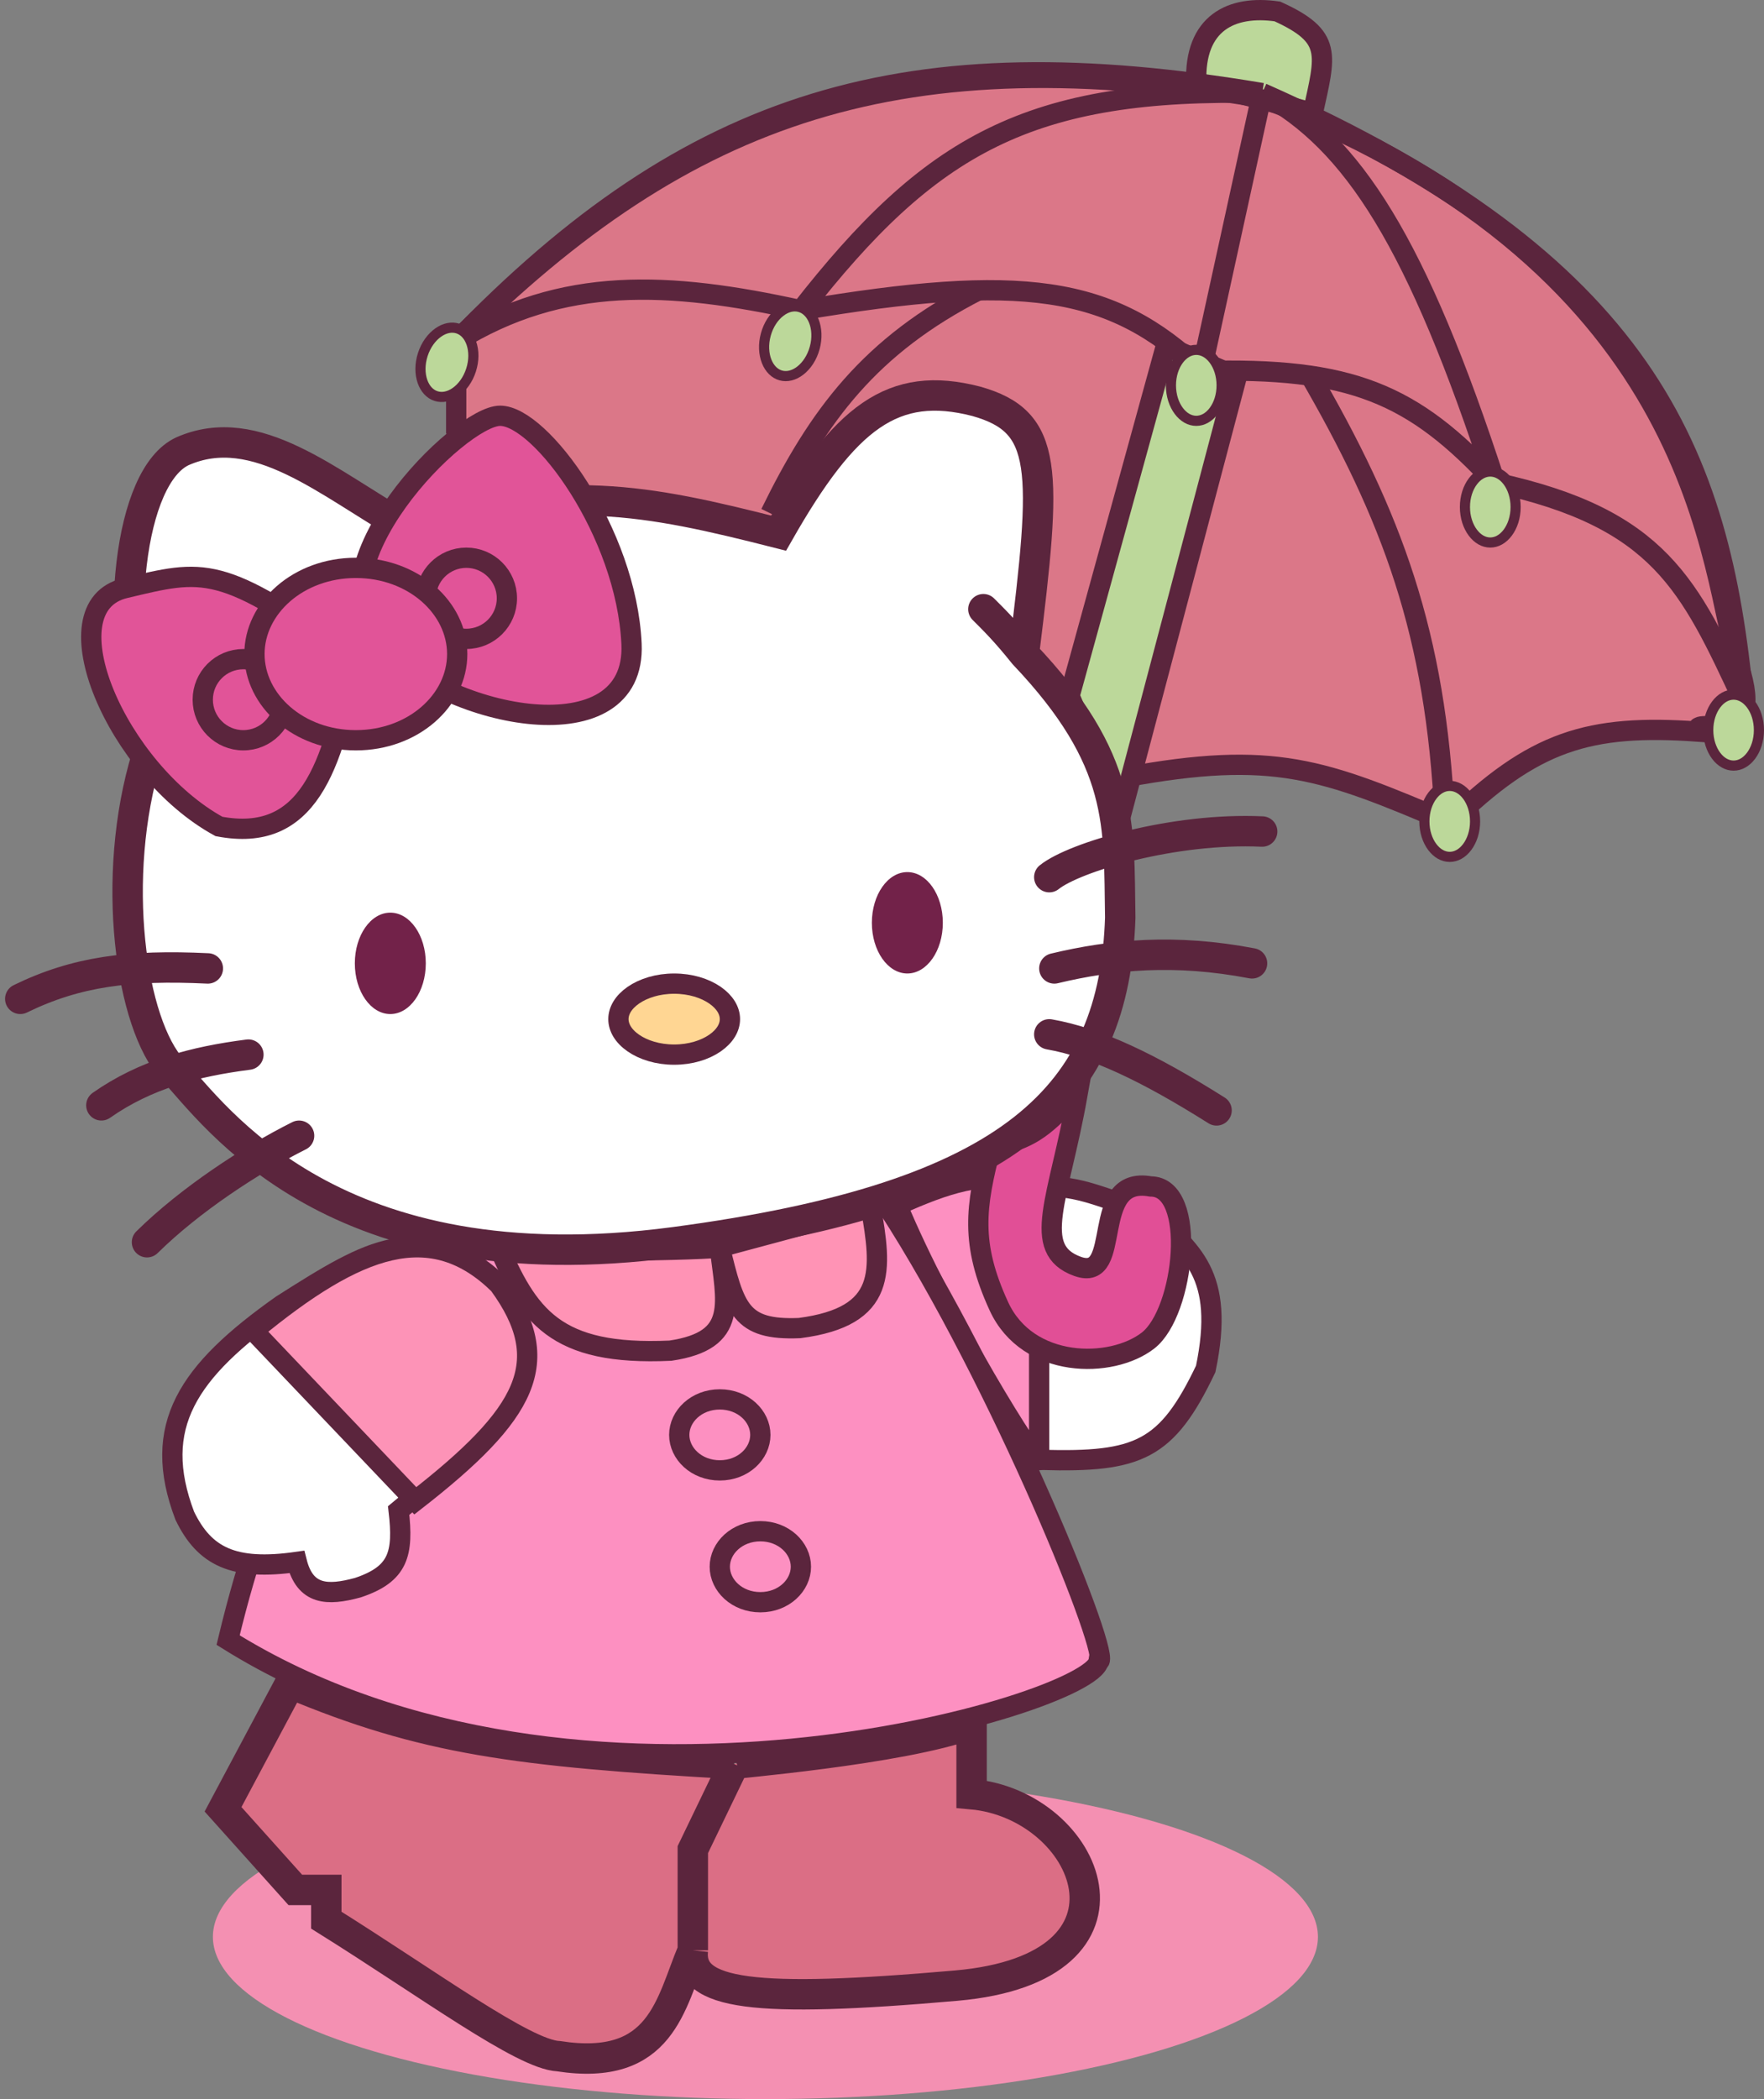 <svg width="174" height="207" viewBox="0 0 174 207" fill="none" xmlns="http://www.w3.org/2000/svg">
<rect x="0" y="0" width="174" height="207" fill="#808080" stroke="none"/>
<path d="M102.769 143.968L90.5 121.081L102.769 117.006C106.532 116.902 108.692 118.134 113.447 119.616C117.436 123.355 120.899 125.568 118.932 134.993C115.091 143.046 112.303 144.226 102.769 143.968Z" fill="white" stroke="#5B253D" stroke-width="2"/>
<path d="M102.5 143.945V116.122C96.407 115.628 93.514 116.655 88.5 118.849C93.027 129.788 102.5 145.036 102.5 143.945Z" fill="#FD90C1" stroke="#5B253D" stroke-width="2"/>
<ellipse cx="75.5" cy="191" rx="54.5" ry="16" fill="#F490B2"/>
<path d="M124.5 9.646C89.218 3.837 68.009 10.641 45 33.646V42.146L111 76.646C125.637 73.946 130.499 75.817 143 81.146C151.26 73.067 156.706 71.382 167.5 72.146C166.752 70.339 174.403 74.493 171.5 65.646C168.598 56.799 168.533 26.578 124.5 9.646Z" fill="#DB7788" stroke="#5B253D" stroke-width="2"/>
<path d="M126 1.129C121.443 0.47 117.793 2.272 118 8.129L129.5 11.129C130.76 5.352 131.5 3.629 126 1.129Z" fill="#BCD89A"/>
<path d="M105.5 68.629L115 34.129L122 37.129L110.5 80.629L105.5 68.629Z" fill="#BCD89A"/>
<path d="M126 1.129C121.443 0.47 117.793 2.272 118 8.129L129.5 11.129C130.76 5.352 131.5 3.629 126 1.129Z" stroke="#5B253D" stroke-width="2"/>
<path d="M105.5 68.629L115 34.129L122 37.129L110.5 80.629L105.5 68.629Z" stroke="#5B253D" stroke-width="2"/>
<path d="M79 30.595C65.947 27.725 55.461 27.197 45 33.681C68.226 9.584 89.571 3.315 124.5 9.181M79 30.595C100.68 26.945 109.556 28.04 118.5 36.595M79 30.595C91.727 14.296 101.476 8.624 124.5 9.181M118.5 36.595C133.208 36.175 139.402 38.8 147.5 47.595M118.5 36.595L124.5 9.181M147.5 47.595C163.759 51.126 166.644 57.722 172 69.181C169.683 44.499 162.295 25.933 124.5 9.181M147.5 47.595C139.796 23.953 133.453 14.051 124.5 9.181" stroke="#5B253D" stroke-width="2"/>
<path d="M142.5 80.629C141.629 62.475 137.348 50.967 129 36.629M96.5 28.628C85.8 34.091 80.713 40.987 76 50.629" stroke="#5B253D" stroke-width="2"/>
<path d="M145.5 81C145.5 82.007 145.194 82.899 144.722 83.528C144.25 84.158 143.636 84.5 143 84.5C142.364 84.5 141.751 84.158 141.279 83.528C140.807 82.899 140.5 82.007 140.5 81C140.5 79.993 140.807 79.101 141.279 78.472C141.751 77.842 142.364 77.5 143 77.5C143.636 77.5 144.25 77.842 144.722 78.472C145.194 79.101 145.5 79.993 145.5 81Z" fill="#BCD89A" stroke="#5B253D"/>
<path d="M149.5 50C149.5 51.007 149.194 51.899 148.722 52.528C148.25 53.158 147.636 53.5 147 53.5C146.364 53.5 145.751 53.158 145.279 52.528C144.807 51.899 144.5 51.007 144.5 50C144.5 48.993 144.807 48.101 145.279 47.472C145.751 46.842 146.364 46.5 147 46.5C147.636 46.5 148.25 46.842 148.722 47.472C149.194 48.101 149.5 48.993 149.5 50Z" fill="#BCD89A" stroke="#5B253D"/>
<path d="M46.463 36.496C46.154 37.455 45.588 38.209 44.945 38.663C44.303 39.117 43.614 39.254 43.009 39.059C42.404 38.864 41.925 38.349 41.669 37.605C41.413 36.862 41.396 35.918 41.705 34.96C42.014 34.002 42.58 33.247 43.223 32.793C43.865 32.34 44.554 32.202 45.16 32.398C45.764 32.593 46.243 33.107 46.499 33.851C46.755 34.595 46.773 35.538 46.463 36.496Z" fill="#BCD89A" stroke="#5B253D"/>
<path d="M80.362 34.311C80.096 35.282 79.564 36.062 78.943 36.544C78.321 37.026 77.639 37.194 77.026 37.026C76.413 36.858 75.911 36.366 75.622 35.634C75.333 34.903 75.273 33.961 75.539 32.99C75.805 32.019 76.337 31.239 76.959 30.757C77.58 30.275 78.262 30.107 78.875 30.275C79.489 30.443 79.99 30.935 80.279 31.667C80.568 32.398 80.628 33.34 80.362 34.311Z" fill="#BCD89A" stroke="#5B253D"/>
<path d="M120.5 38C120.5 39.007 120.194 39.899 119.722 40.528C119.25 41.158 118.636 41.5 118 41.5C117.364 41.5 116.751 41.158 116.279 40.528C115.807 39.899 115.5 39.007 115.5 38C115.5 36.993 115.807 36.101 116.279 35.472C116.751 34.842 117.364 34.5 118 34.5C118.636 34.5 119.25 34.842 119.722 35.472C120.194 36.101 120.5 36.993 120.5 38Z" fill="#BCD89A" stroke="#5B253D"/>
<path d="M173.5 72C173.5 73.007 173.194 73.899 172.722 74.528C172.25 75.158 171.636 75.5 171 75.5C170.364 75.5 169.751 75.158 169.279 74.528C168.807 73.899 168.5 73.007 168.5 72C168.5 70.993 168.807 70.101 169.279 69.472C169.751 68.842 170.364 68.5 171 68.5C171.636 68.5 172.25 68.842 172.722 69.472C173.194 70.101 173.5 70.993 173.5 72Z" fill="#BCD89A" stroke="#5B253D"/>
<path d="M113.502 117.001C107.306 115.876 110.921 126.565 106.274 124.877C101.627 123.189 104.448 118.237 106.274 108C103.763 109.877 102.696 112.338 97.759 113.063C96.223 118.989 95.684 122.627 98.529 128.815C101.374 135.004 109.635 135.004 113.249 132.191C116.863 129.378 118.149 117.001 113.502 117.001Z" fill="#E14F96" stroke="#5B253D" stroke-width="2"/>
<path d="M68.339 192.334C66.128 197.569 65.295 204.341 55.099 202.769C51.663 202.618 42.309 195.677 32.185 189.353V186.372H29.129L22 178.422L28.62 166C41.842 171.542 50.864 172.725 72.413 173.95C71.5 173.95 88.953 172.556 95.837 169.975V176.931C107.405 177.972 114.321 194.061 94.309 195.812C74.298 197.564 67.908 196.717 68.339 192.334Z" fill="#DB6E85"/>
<path d="M72.413 173.95L68.339 182.397C68.339 182.397 68.339 190.844 68.339 192.334M72.413 173.95C50.864 172.725 41.842 171.542 28.62 166L22 178.422L29.129 186.372H32.185V189.353C42.309 195.677 51.663 202.618 55.099 202.769C65.295 204.341 66.128 197.569 68.339 192.334M72.413 173.95C71.5 173.95 88.953 172.556 95.837 169.975V176.931C107.405 177.972 114.321 194.061 94.309 195.812C74.298 197.564 67.908 196.717 68.339 192.334" stroke="#5B253D" stroke-width="3"/>
<path d="M108.352 163.846C109.922 164.066 98.768 136.284 87.555 119C65.333 123.161 55.907 122.892 41.854 120.045C31.738 136.157 26.487 145.113 22.5 161.736C57.009 183.259 107.657 168.088 108.352 163.846Z" fill="#FD90C1" stroke="#5B253D" stroke-width="2"/>
<path d="M79 154.5C79 156.337 77.311 158 75 158C72.689 158 71 156.337 71 154.5C71 152.664 72.689 151 75 151C77.311 151 79 152.664 79 154.5Z" fill="#FD90C1" stroke="#5B253D" stroke-width="2"/>
<path d="M75 141.5C75 143.337 73.311 145 71 145C68.689 145 67 143.337 67 141.5C67 139.664 68.689 138 71 138C73.311 138 75 139.664 75 141.5Z" fill="#FD90C1" stroke="#5B253D" stroke-width="2"/>
<path d="M66.131 133.195C72.934 132.181 71.619 128.435 71 123L85.889 119C86.987 125.257 87.564 129.83 78.864 130.967C73.012 131.212 72.48 129.039 71.018 123.071L71.001 123.003C70.957 123.229 50.432 123.815 49 122.5C52.087 129.759 54.687 133.716 66.131 133.195Z" fill="#FF93B5"/>
<path d="M71 123C71.619 128.435 72.934 132.181 66.131 133.195C54.687 133.716 52.087 129.759 49 122.5C50.439 123.822 71.156 123.223 71 123ZM71 123C72.476 129.022 72.989 131.213 78.864 130.967C87.564 129.83 86.987 125.257 85.889 119L71 123Z" stroke="#5B253D" stroke-width="2"/>
<path d="M39.324 148.963C49.625 140.485 54.353 135.296 48.366 126.673C41.296 120.323 36.722 122.997 27.77 128.699C18.517 135.244 14.873 140.631 18.224 149.47C20.171 153.497 23.029 154.916 29.277 154.029C30.102 157.294 32.274 157.391 35.305 156.563C39.317 155.22 39.819 153.235 39.324 148.963Z" fill="white" stroke="#5B253D" stroke-width="2"/>
<path d="M40.966 148C51.989 139.414 54.788 134.287 49.207 126.657C42.568 120.162 35.343 122.705 25 131.23L40.966 148Z" fill="#FD93B7" stroke="#5B253D" stroke-width="2"/>
<path d="M40 52C32.409 47.689 25.265 41.294 18 44.5C12.781 46.911 11.007 61.644 14.5 74.5C12.358 81.489 12.162 89.326 13.19 95.536C13.931 100.013 15.308 103.644 17.053 105.5C17.066 105.515 17.08 105.529 17.094 105.544C18.67 107.233 21.292 110.67 25.728 114.069C33.111 119.725 45.519 125.278 66.5 122.5C91.027 119.252 102.855 113.004 107.698 103.131C108.995 100.487 109.791 97.582 110.196 94.406C110.357 93.147 110.456 91.845 110.5 90.5C110.459 88.076 110.472 85.85 110.33 83.695C109.935 77.689 108.336 72.225 101 64.5C103.278 46.165 103.452 41.592 96.3 39.575C88.075 37.449 83.341 41.093 76.8 52.575C63.447 49.177 55.644 47.681 40 52Z" fill="white"/>
<path d="M97 60.075C98 61.075 99.217 62.261 101 64.5M14.5 74.5C11.007 61.644 12.781 46.911 18 44.5C25.265 41.294 32.409 47.689 40 52C55.644 47.681 63.447 49.177 76.8 52.575C83.341 41.093 88.075 37.449 96.3 39.575C103.452 41.592 103.278 46.165 101 64.5M14.5 74.5C10.815 86.527 12.889 101.069 17.053 105.5C21.216 109.931 32.8 126.963 66.5 122.5C100.2 118.037 109.926 107.911 110.5 90.5C110.343 81.322 110.969 74.998 101 64.5M14.5 74.5C15.214 68.643 16.819 79.157 14.5 74.5ZM103.5 86.5C106 84.5 115.822 81.598 124.5 82M123.5 95C115.901 93.547 109.73 94.127 104 95.5M120 109.5C113.235 105.238 108.068 102.801 103.5 102M2 98.5C7.535 95.8 12.765 95.131 20.5 95.5M10 109C14.37 105.937 19.197 104.681 24.5 104M14.5 122.5C18.744 118.318 24.741 114.384 29.5 112" stroke="#5B253D" stroke-width="3" stroke-linecap="round"/>
<path d="M72 100.5C72 101.322 71.52 102.172 70.527 102.86C69.538 103.545 68.118 104 66.5 104C64.883 104 63.462 103.545 62.473 102.86C61.48 102.172 61 101.322 61 100.5C61 99.678 61.48 98.828 62.473 98.14C63.462 97.456 64.883 97 66.5 97C68.118 97 69.538 97.456 70.527 98.14C71.52 98.828 72 99.678 72 100.5Z" fill="#FFD693" stroke="#5B253D" stroke-width="2"/>
<ellipse cx="38.5" cy="95" rx="3.5" ry="5" fill="#722249"/>
<ellipse cx="89.5" cy="91" rx="3.5" ry="5" fill="#722249"/>
<path d="M49.33 41C45.33 41 30.368 56 37.367 63.5C44.367 71 62.792 74.5 62.293 63.5C61.793 52.5 53.33 41 49.33 41Z" fill="#E15498"/>
<path d="M21.599 81.5C11.525 75.991 4.557 59.846 12.33 58C20.103 56.154 21.776 55.523 34.83 65C32.84 75.823 30.314 83.148 21.599 81.5Z" fill="#E15498"/>
<path d="M49.33 41C45.33 41 30.368 56 37.367 63.5C44.367 71 62.792 74.5 62.293 63.5C61.793 52.5 53.33 41 49.33 41Z" stroke="#5B253D" stroke-width="2"/>
<path d="M21.599 81.5C11.525 75.991 4.557 59.846 12.33 58C20.103 56.154 21.776 55.523 34.83 65C32.84 75.823 30.314 83.148 21.599 81.5Z" stroke="#5B253D" stroke-width="2"/>
<circle cx="24" cy="69" r="4" fill="#E15498" stroke="#5B253D" stroke-width="2"/>
<circle cx="46" cy="59" r="4" fill="#E15498" stroke="#5B253D" stroke-width="2"/>
<path d="M45.099 64.5C45.099 69.062 40.765 73 35.099 73C29.434 73 25.099 69.062 25.099 64.5C25.099 59.938 29.434 56 35.099 56C40.765 56 45.099 59.938 45.099 64.5Z" fill="#E15498" stroke="#5B253D" stroke-width="2"/>
</svg>
